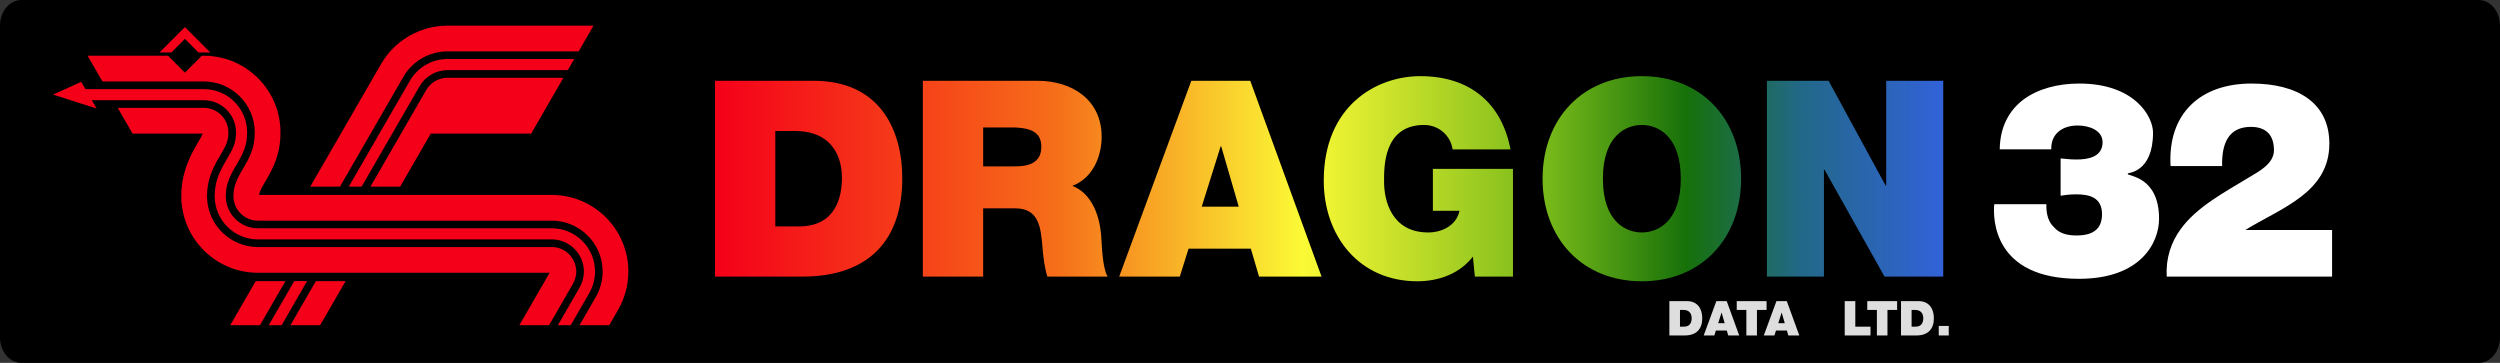 <?xml version="1.0" encoding="UTF-8"?>
<svg version="1.1" viewBox="0 0 559.25 81.18" xml:space="preserve" xmlns="http://www.w3.org/2000/svg" xmlns:cc="http://creativecommons.org/ns#" xmlns:dc="http://purl.org/dc/elements/1.1/" xmlns:rdf="http://www.w3.org/1999/02/22-rdf-syntax-ns#">
<rect x="0" y="0" width="559.25" height="81.18" fill="#333333" stroke="none"/>
<path d="m559.25 75.466c0 3.154-2.15 5.714-4.801 5.714h-549.65c-2.651 0-4.801-2.56-4.801-5.714v-69.751c0-3.155 2.15-5.715 4.801-5.715h549.65c2.651 0 4.801 2.559 4.801 5.715v69.751z"/>
<linearGradient id="a" x1="895.86" x2="1304.7" y1="-429.68" y2="-429.68" gradientTransform="matrix(.672 0 0 -.672 -442.04 -248.75)" gradientUnits="userSpaceOnUse">
	<stop stop-color="#f50019" offset="0"/>
	<stop stop-color="#f66d19" offset=".276"/>
	<stop stop-color="#fbfa35" offset=".478"/>
	<stop stop-color="#74b719" offset=".681"/>
	<stop stop-color="#17710a" offset=".791"/>
	<stop stop-color="#226887" offset=".883"/>
	<stop stop-color="#3262d9" offset="1"/>
</linearGradient>
<path d="m159.94 18.077h22.146c14.6 0 19.753 10.796 19.753 21.839 0 13.435-7.116 21.962-22.391 21.962h-19.507v-43.802h-6.8e-4zm13.496 32.575h5.276c8.404 0 9.631-6.81 9.631-10.919 0-2.76-0.859-10.43-10.613-10.43h-4.295v21.349zm33.003-32.575h25.705c7.668 0 14.293 4.233 14.293 12.515 0 4.54-2.086 9.325-6.564 10.981 3.681 1.412 5.95 5.46 6.441 10.919 0.183 2.147 0.245 7.361 1.472 9.386h-13.496c-0.675-2.208-0.921-4.477-1.105-6.748-0.368-4.171-0.737-8.527-6.074-8.527h-7.179v15.276h-13.496v-43.803zm13.496 19.14h7.055c2.515 0 5.951-0.43 5.951-4.355 0-2.76-1.533-4.355-6.687-4.355h-6.319v8.71zm46.561-19.14h13.189l15.95 43.801h-13.986l-1.84-6.257h-13.926l-1.964 6.257h-13.558l16.135-43.801zm10.612 28.157-3.926-13.496h-0.123l-4.233 13.496h8.282zm52.388 11.166c-3.006 3.864-7.668 5.52-12.452 5.52-12.945 0-20.92-10.061-20.92-22.513 0-16.686 11.718-23.372 21.594-23.372 11.165 0 18.22 6.073 20.182 16.379h-12.945c-0.49-3.19-3.189-5.46-6.379-5.46-9.263 0-8.957 9.754-8.957 12.76 0 4.109 1.656 11.288 9.876 11.288 3.129 0 6.319-1.595 6.993-4.846h-5.95v-9.387h17.913v24.109h-8.527l-0.43-4.478zm37.787-40.366c13.313 0 22.207 9.569 22.207 22.944 0 13.374-8.895 22.944-22.207 22.944-13.312 0-22.208-9.569-22.208-22.944 0-13.373 8.896-22.944 22.208-22.944zm0 34.967c3.435 0 8.711-2.27 8.711-12.025 0-9.754-5.276-12.024-8.711-12.024-3.435 0-8.711 2.27-8.711 12.024 0 9.755 5.277 12.025 8.711 12.025zm27.972-33.924h13.803l12.76 23.434h0.123v-23.434h12.76v43.801h-13.128l-13.435-23.925h-0.123v23.925h-12.76v-43.801z" fill="url(#a)"/>
<path d="m447.34 33.413c0.062-5.03 2.086-8.711 5.337-11.165 3.252-2.393 7.668-3.558 12.453-3.558 12.39 0 16.502 7.361 16.502 10.981 0 8.956-5.644 8.956-5.644 9.141v0.123c0 0.491 6.994 0.491 6.994 9.999 0 5.214-3.926 13.435-17.913 13.435-19.2 0-19.263-13.496-18.956-16.687h11.657c-0.062 2.27 0.49 3.989 1.657 5.091 1.165 1.411 2.945 1.902 5.091 1.902 3.496 0 5.704-1.288 5.704-4.784 0-3.742-2.883-4.417-5.704-4.417-1.779 0-2.639 0.183-3.558 0.306v-8.344c0.919 0.062 1.901 0.245 3.558 0.245 2.576 0 5.828-0.552 5.828-3.865 0-2.701-3.067-3.742-5.583-3.742-3.313 0-6.011 1.779-5.89 5.337l-11.533-6.72e-4zm38.217 3.742c-0.675-11.718 6.625-18.465 18.098-18.465 10.367 0 17.422 4.355 17.422 13.435 0 10.919-10.674 14.354-18.711 19.263v0.062h19.324v10.43h-36.992c-0.245-4.11 0.982-7.669 3.066-10.552 3.558-4.97 9.693-8.22 15.153-11.533 2.208-1.35 5.766-3.067 5.766-6.197 0-3.865-2.27-5.214-5.153-5.214-4.908 0-6.564 3.558-6.441 8.773h-11.533z" fill="#fff"/>
<path d="m373.44 67.356h3.887c2.562 0 3.467 1.894 3.467 3.832 0 2.359-1.249 3.854-3.931 3.854h-3.424v-7.687zm2.37 5.717h0.925c1.474 0 1.691-1.195 1.691-1.918 0-0.484-0.151-1.83-1.862-1.83h-0.753v3.748h-7e-4zm8.141-5.717h2.314l2.799 7.687h-2.455l-0.322-1.099h-2.445l-0.345 1.099h-2.379l2.832-7.687zm1.862 4.942-0.689-2.369h-0.021l-0.742 2.369h1.452zm4.848-2.971h-2.153v-1.971h6.675v1.971h-2.154v5.717h-2.367v-5.717zm6.732-1.97h2.314l2.799 7.687h-2.455l-0.322-1.099h-2.444l-0.345 1.099h-2.379l2.832-7.687zm1.862 4.942-0.689-2.369h-0.021l-0.742 2.369h1.452zm13.41-4.942h2.368v5.717h3.401v1.971h-5.771v-7.688zm7.193 1.97h-2.152v-1.971h6.675v1.971h-2.154v5.717h-2.367v-5.717zm5.396-1.97h3.887c2.562 0 3.467 1.894 3.467 3.832 0 2.359-1.248 3.854-3.93 3.854h-3.424v-7.687zm2.369 5.717h0.925c1.475 0 1.691-1.195 1.691-1.918 0-0.484-0.151-1.83-1.862-1.83h-0.753l-6.7e-4 3.748zm6.075-0.161h2.239v2.131h-2.239v-2.131z" fill="#dedede"/>
<path d="m76.055 41.738h-6.642l15.812-27.385c3.05-5.311 8.744-8.61 14.864-8.61h32.674l-3.321 5.752h-29.353c-4.071 0-7.859 2.199-9.879 5.727l-14.154 24.516zm17.793-22.421c1.279-2.236 3.671-3.625 6.241-3.625h26.929l1.437-2.488h-28.366c-3.459 0-6.678 1.869-8.398 4.872l-13.661 23.661h2.872l12.945-22.421zm2.517 10.565h22.462l3.884-6.727 1.182-2.048 2.139-3.704h-25.942c-1.959 0-3.782 1.059-4.758 2.764l-12.455 21.572h6.642l6.845-11.856zm-51.039 0c-0.004 0.047-0.007 0.069-5e-3 0.069-0.052 0.177-0.294 0.687-1.141 2.108-1.789 3.004-3.62 6.757-3.62 11.819 0 9.45 7.688 17.138 17.138 17.138h65.256l-6.774 11.733h6.642l5.321-9.216c0.499-0.841 0.763-1.806 0.763-2.79 0-3.021-2.457-5.479-5.479-5.479h-65.729c-6.279 0-11.386-5.108-11.386-11.386 0-3.453 1.123-6.045 2.811-8.874 1.569-2.634 1.964-3.543 1.964-5.394 0-3.021-2.457-5.478-5.478-5.478h-19.274l3.32 5.752h15.672zm78.1 21.185h-65.729c-3.963 0-7.189-3.225-7.189-7.189 6.69e-4 -2.19 0.602-4.013 2.218-6.725 1.738-2.916 2.556-4.61 2.556-7.544 0-5.334-4.34-9.675-9.676-9.675h-26.506l-0.937-1.621-6.286 2.842 9.728 3.119-1.07-1.853h25.071c3.964 0 7.188 3.225 7.188 7.188 6.82e-4 2.232-0.496 3.402-2.205 6.269-1.849 3.101-2.568 5.344-2.568 7.999 0 5.335 4.341 9.676 9.676 9.676h65.729c3.964 0 7.189 3.225 7.189 7.189 0 1.292-0.347 2.559-1.009 3.676l-4.809 8.33h2.871l4.084-7.073c0.883-1.489 1.351-3.195 1.351-4.933 0-5.335-4.341-9.675-9.677-9.675zm-59.578 11.815h-6.642l-5.698 9.867h6.642l5.697-9.867zm-0.85 9.866 5.697-9.867h-2.871l-5.697 9.867h2.871zm14.313-9.866h-6.642l-5.697 9.867h6.642l5.698-9.867zm46.114-19.278h-65.447c0.035-0.42 0.216-1.052 1.157-2.632 2.045-3.43 3.608-6.446 3.608-11.364 0-9.45-7.687-17.138-17.138-17.138h-0.45l-3.79 3.791-3.79-3.791h-17.977l3.321 5.753h22.685c6.279 0 11.386 5.108 11.386 11.386 6.72e-4 3.475-1.056 5.498-2.797 8.419-1.459 2.449-1.976 3.979-1.976 5.85 0 3.021 2.458 5.479 5.479 5.479h65.729c6.279 0 11.386 5.108 11.386 11.386 0 2.039-0.546 4.04-1.581 5.789l-3.59 6.217h6.642l1.915-3.318c1.547-2.628 2.365-5.631 2.365-8.688 6.6e-4 -9.448-7.687-17.137-17.138-17.137zm-76.377-31.864-5.682-5.681-5.681 5.681h2.638l3.043-3.043 3.044 3.043h2.638z" fill="#f50019"/>
</svg>
